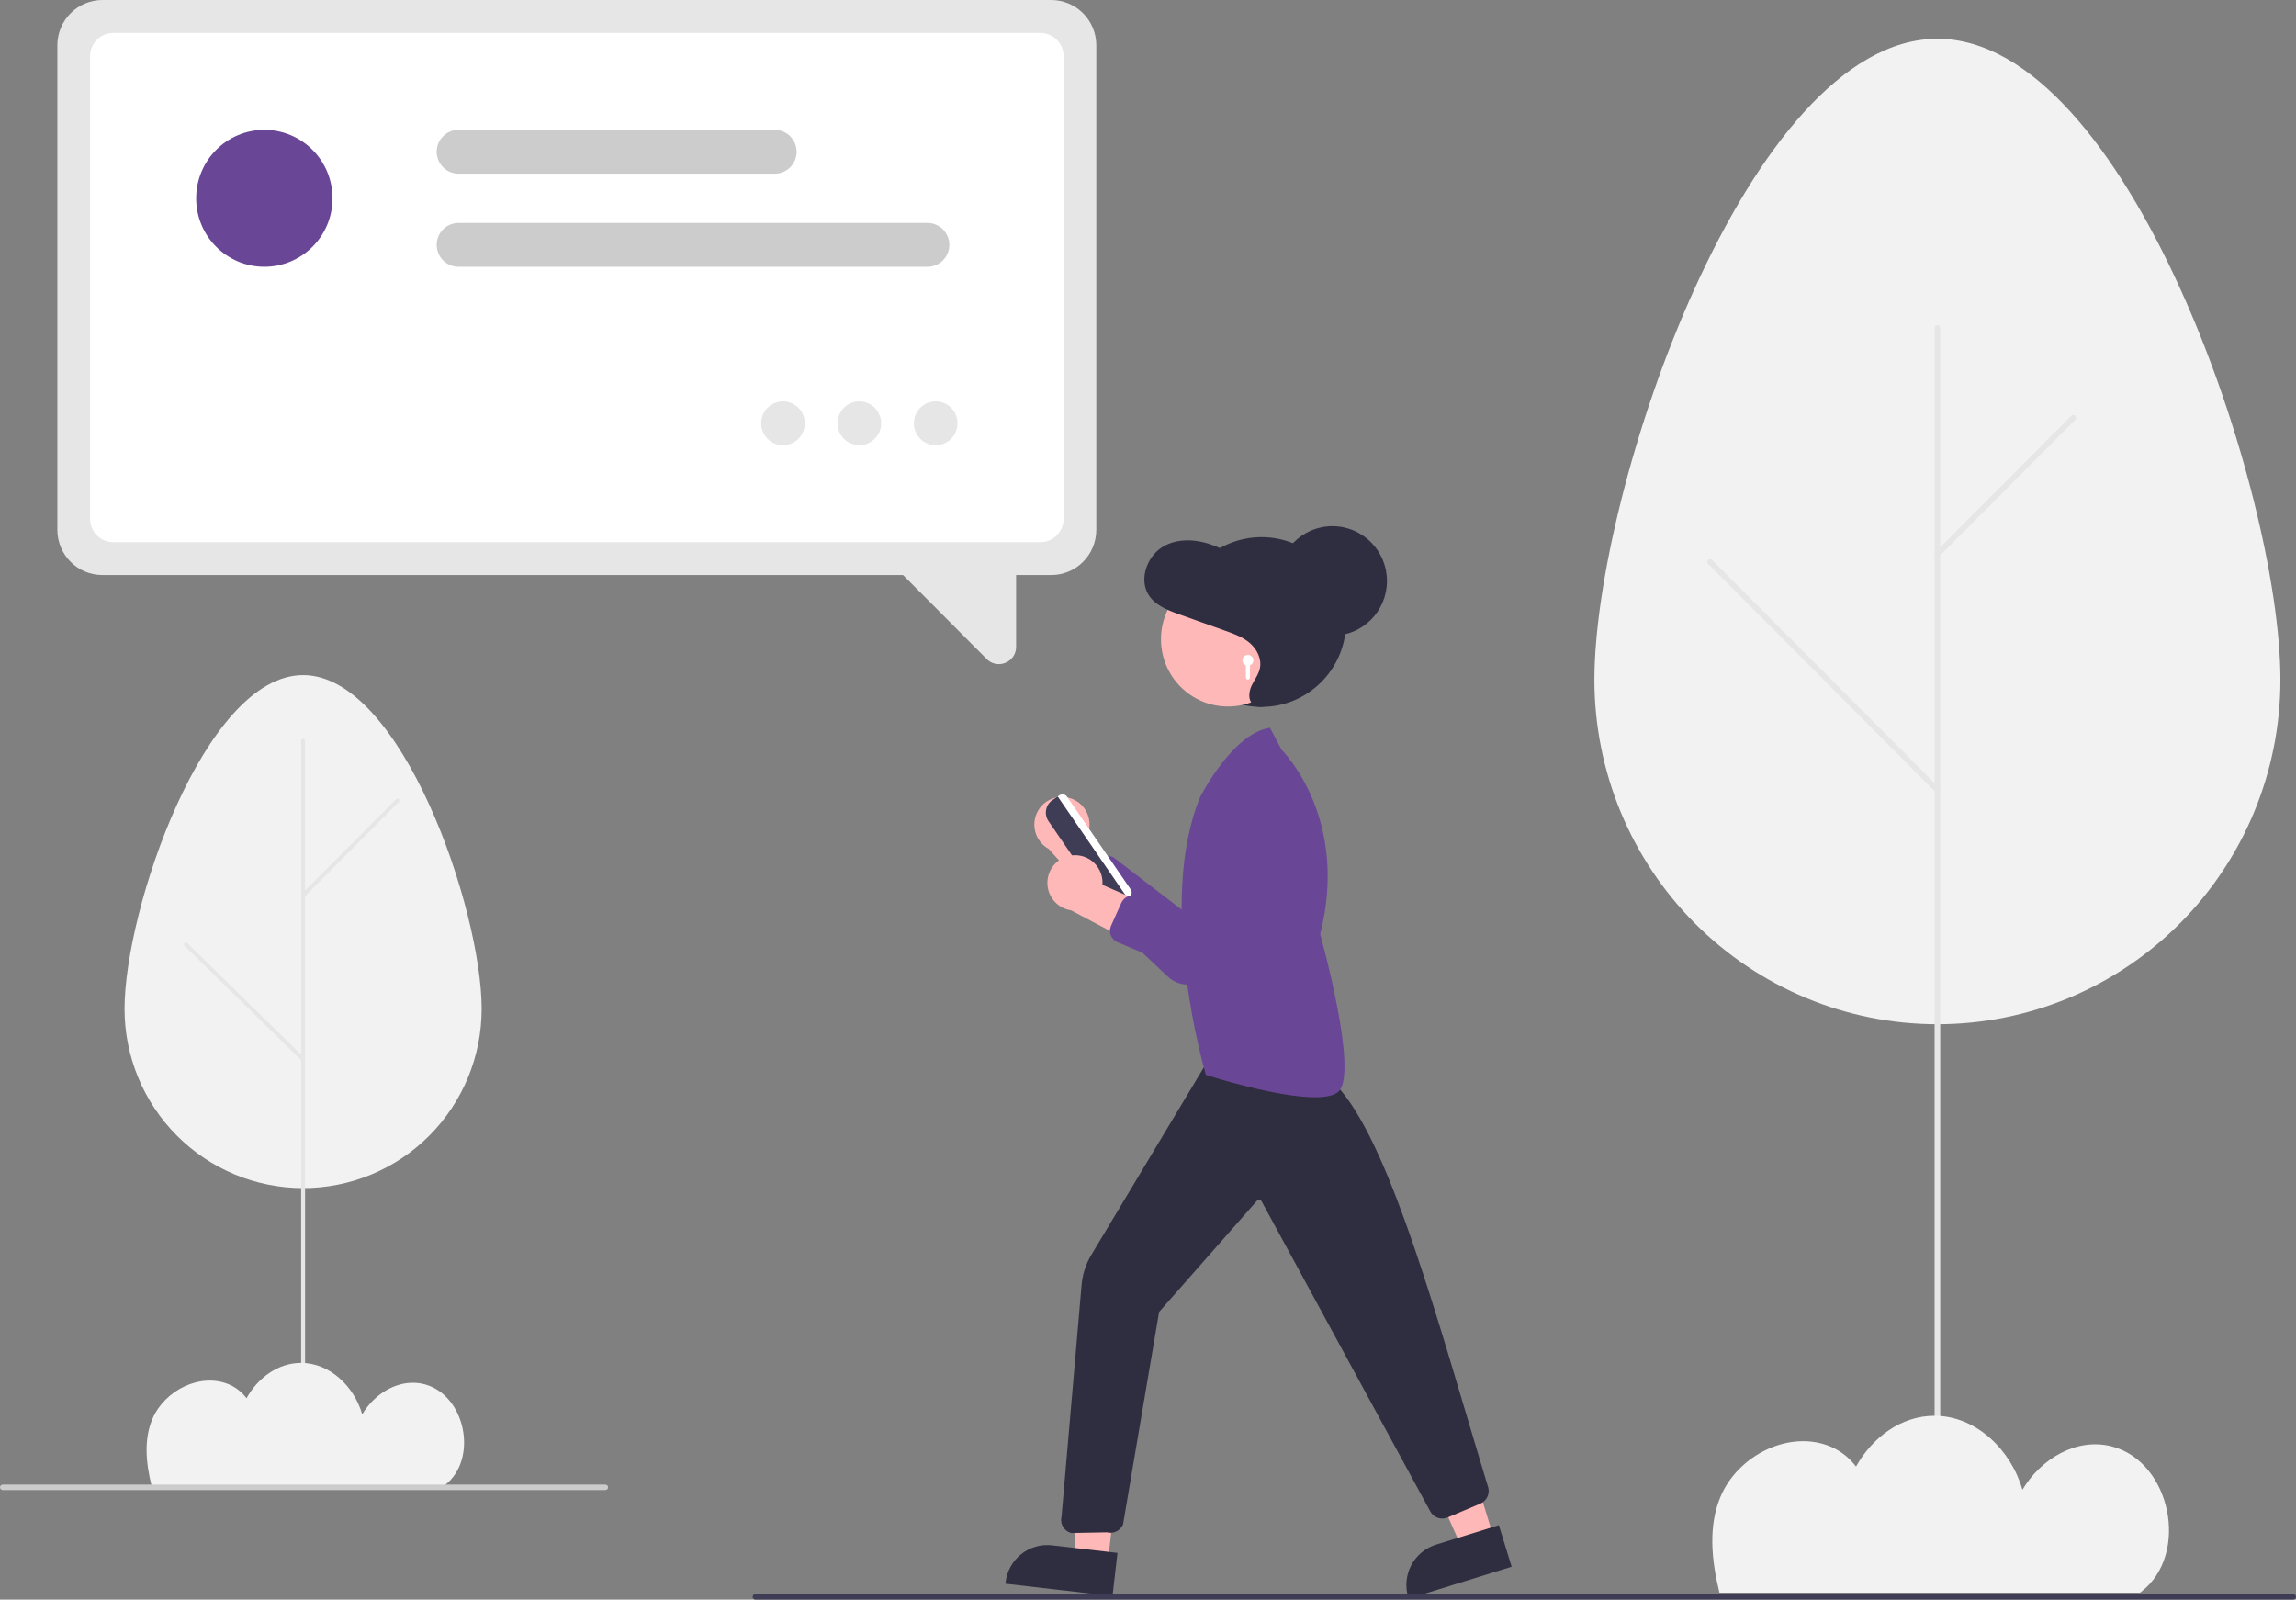 <svg width="267" height="186" viewBox="0 0 267 186" fill="none" xmlns="http://www.w3.org/2000/svg">
<rect x="0" y="0" width="267" height="186" fill="#808080" stroke="none"/>
<g clip-path="url(#clip0)">
<path d="M265.188 79.067C265.188 56.962 247.329 4.508 225.3 4.508C203.27 4.508 185.412 56.962 185.412 79.067C185.419 89.686 189.624 99.867 197.104 107.372C204.583 114.878 214.725 119.094 225.3 119.094C235.874 119.094 246.016 114.878 253.496 107.372C260.976 99.867 265.181 89.686 265.188 79.067Z" fill="#F2F2F2"/>
<path d="M225.3 176.443C225.387 176.443 225.47 176.409 225.532 176.347C225.593 176.285 225.628 176.202 225.628 176.114V38.121C225.628 38.034 225.593 37.95 225.532 37.889C225.47 37.827 225.387 37.792 225.3 37.792C225.213 37.792 225.13 37.827 225.068 37.889C225.006 37.95 224.972 38.034 224.972 38.121V176.114C224.972 176.202 225.007 176.285 225.068 176.347C225.13 176.409 225.213 176.443 225.3 176.443Z" fill="#E6E6E6"/>
<path d="M225.3 64.762C225.343 64.763 225.386 64.754 225.425 64.737C225.465 64.721 225.501 64.697 225.532 64.666L241.319 48.824C241.35 48.794 241.375 48.757 241.392 48.717C241.408 48.677 241.417 48.634 241.417 48.591C241.418 48.547 241.409 48.504 241.393 48.464C241.376 48.424 241.352 48.387 241.321 48.357C241.291 48.326 241.254 48.301 241.214 48.285C241.174 48.269 241.131 48.26 241.088 48.26C241.045 48.261 241.002 48.269 240.962 48.286C240.922 48.303 240.886 48.328 240.855 48.359L225.068 64.201C225.022 64.247 224.991 64.305 224.978 64.369C224.966 64.433 224.972 64.499 224.997 64.559C225.022 64.62 225.064 64.671 225.118 64.707C225.172 64.743 225.235 64.762 225.3 64.762Z" fill="#E6E6E6"/>
<path d="M225.3 92.187C225.365 92.187 225.428 92.168 225.482 92.132C225.536 92.096 225.578 92.044 225.603 91.984C225.628 91.924 225.634 91.858 225.621 91.794C225.609 91.73 225.578 91.672 225.532 91.626L199.093 65.095C199.031 65.034 198.948 65.001 198.861 65.001C198.775 65.001 198.692 65.036 198.631 65.097C198.57 65.159 198.535 65.242 198.535 65.329C198.534 65.415 198.568 65.499 198.629 65.561L225.068 92.091C225.098 92.121 225.134 92.146 225.174 92.162C225.214 92.179 225.257 92.187 225.3 92.187Z" fill="#E6E6E6"/>
<path d="M249.028 185.065C248.971 185.11 248.912 185.149 248.854 185.193H199.953C198.995 181.297 198.657 177.397 200.088 174.011C202.127 169.185 208.162 166.172 212.96 168.245C214.097 168.749 215.087 169.535 215.838 170.53C217.713 167.162 221.077 164.622 224.959 164.625C229.823 164.628 233.867 168.62 235.187 173.23C237.312 169.631 241.51 167.115 245.613 168.197C252.475 170.007 254.643 180.712 249.028 185.065Z" fill="#F2F2F2"/>
<path d="M124.323 92.773C124.774 92.892 125.193 93.109 125.552 93.408C125.91 93.707 126.199 94.082 126.398 94.505C126.597 94.928 126.7 95.39 126.702 95.859C126.704 96.327 126.603 96.789 126.407 97.214L134.564 105.113L128.818 106.406L121.953 98.707C121.264 98.33 120.737 97.712 120.472 96.97C120.206 96.228 120.221 95.415 120.513 94.683C120.805 93.952 121.355 93.353 122.057 93.001C122.759 92.649 123.565 92.568 124.323 92.773Z" fill="#FFB8B8"/>
<path d="M135.793 113.55L125.731 104.072C125.592 103.941 125.481 103.783 125.403 103.609C125.326 103.434 125.284 103.245 125.281 103.054C125.277 102.863 125.311 102.673 125.382 102.495C125.453 102.318 125.558 102.156 125.692 102.02L127.747 99.931C127.991 99.683 128.316 99.533 128.663 99.509C129.009 99.484 129.352 99.588 129.628 99.799L138.061 106.27L143.321 93.459C143.529 92.953 143.838 92.496 144.228 92.115C144.619 91.734 145.083 91.437 145.593 91.243C146.102 91.05 146.645 90.963 147.189 90.989C147.733 91.014 148.266 91.152 148.755 91.392C149.526 91.767 150.155 92.382 150.548 93.146C150.941 93.91 151.076 94.782 150.934 95.629C149.979 101.457 144.196 109.161 140.833 113.234C140.374 113.789 139.755 114.188 139.061 114.375C138.367 114.562 137.632 114.528 136.958 114.279C136.525 114.116 136.129 113.869 135.793 113.55Z" fill="#6A4796"/>
<path d="M130.147 104.355L122.739 93.566C122.643 93.427 122.607 93.256 122.637 93.09C122.668 92.924 122.763 92.776 122.901 92.68L123.199 92.474C123.267 92.427 123.344 92.393 123.426 92.376C123.507 92.358 123.591 92.357 123.673 92.372C123.755 92.388 123.833 92.419 123.903 92.464C123.973 92.51 124.033 92.568 124.081 92.637L131.489 103.427C131.536 103.495 131.569 103.573 131.587 103.655C131.604 103.736 131.605 103.821 131.59 103.903C131.575 103.985 131.544 104.064 131.499 104.134C131.454 104.204 131.395 104.265 131.327 104.312L131.029 104.518C130.89 104.614 130.72 104.651 130.554 104.62C130.389 104.589 130.242 104.494 130.147 104.355Z" fill="white"/>
<path d="M128.076 104.436L121.928 95.481C121.666 95.099 121.566 94.627 121.649 94.171C121.733 93.714 121.993 93.309 122.374 93.045L123 92.612L131.128 104.45L130.502 104.883H130.502C130.121 105.147 129.651 105.247 129.197 105.163C128.742 105.079 128.339 104.818 128.076 104.436Z" fill="#3F3D56"/>
<path d="M128.819 181.723L124.958 181.275L125.469 166.178L130.539 166.766L128.819 181.723Z" fill="#FFB8B8"/>
<path d="M129.372 185.596L116.92 184.152L116.938 183.994C117.012 183.355 117.21 182.737 117.521 182.175C117.832 181.612 118.251 181.117 118.753 180.717C119.255 180.318 119.831 180.021 120.447 179.845C121.063 179.668 121.708 179.615 122.344 179.689L122.345 179.689L129.95 180.57L129.372 185.596Z" fill="#2F2E41"/>
<path d="M173.728 178.856L170.014 180.008L163.821 166.17L169.303 164.469L173.728 178.856Z" fill="#FFB8B8"/>
<path d="M175.788 182.177L163.811 185.892L163.764 185.739C163.575 185.125 163.508 184.479 163.568 183.838C163.628 183.198 163.812 182.575 164.111 182.006C164.41 181.437 164.818 180.933 165.312 180.522C165.805 180.112 166.374 179.802 166.986 179.613L166.986 179.613L174.301 177.344L175.788 182.177Z" fill="#2F2E41"/>
<path d="M124.508 178.242C124.116 178.121 123.786 177.85 123.589 177.489C123.391 177.127 123.342 176.703 123.45 176.306L125.778 149.397C125.886 148.17 126.27 146.983 126.902 145.927L140.994 122.444L153.604 124.719L153.686 124.753C159.814 128.522 165.255 146.798 170.518 164.472C171.336 167.22 172.182 170.062 173.008 172.778C173.162 173.166 173.158 173.599 172.998 173.984C172.838 174.369 172.535 174.676 172.153 174.84L168.334 176.454C167.973 176.608 167.567 176.621 167.196 176.491C166.825 176.361 166.515 176.097 166.328 175.75L146.699 139.666C146.674 139.621 146.639 139.582 146.597 139.554C146.554 139.525 146.506 139.507 146.455 139.502C146.404 139.495 146.353 139.502 146.305 139.52C146.258 139.539 146.216 139.569 146.183 139.608L134.791 152.551L130.605 177.218L130.588 177.272C130.437 177.624 130.164 177.91 129.819 178.077C129.475 178.244 129.082 178.28 128.713 178.179L124.607 178.257L124.581 178.257L124.508 178.242Z" fill="#2F2E41"/>
<path d="M140.312 125.017L140.232 124.992L140.208 124.911C140.149 124.715 134.386 105.131 139.58 92.645L139.585 92.634C139.737 92.337 143.36 85.347 147.57 84.647L147.682 84.628L149.05 87.197C149.48 87.63 156.887 95.352 153.525 108.625C153.827 109.713 157.917 124.656 155.693 126.889C155.192 127.392 154.187 127.588 152.918 127.588C148.452 127.588 140.728 125.15 140.312 125.017Z" fill="#6A4796"/>
<path d="M146.702 82.199C152.131 82.199 156.532 77.78 156.532 72.329C156.532 66.877 152.131 62.458 146.702 62.458C141.273 62.458 136.872 66.877 136.872 72.329C136.872 77.78 141.273 82.199 146.702 82.199Z" fill="#2F2E41"/>
<path d="M142.797 82.152C147.099 82.152 150.585 78.651 150.585 74.332C150.585 70.013 147.099 66.511 142.797 66.511C138.496 66.511 135.009 70.013 135.009 74.332C135.009 78.651 138.496 82.152 142.797 82.152Z" fill="#FFB8B8"/>
<path d="M147.809 81.928C147.098 82.181 146.227 82.404 145.668 81.88C145.122 81.368 145.221 80.431 145.543 79.74C145.865 79.05 146.363 78.436 146.516 77.685C146.735 76.609 146.169 75.49 145.36 74.788C144.551 74.086 143.533 73.718 142.539 73.363L137.087 71.417C135.737 70.935 134.283 70.369 133.528 69.102C132.435 67.267 133.434 64.645 135.227 63.575C137.019 62.505 139.283 62.704 141.217 63.457C142.286 63.873 143.304 64.447 144.41 64.74C146.593 65.318 149.075 64.799 150.994 66.035C152.663 67.111 153.438 69.306 153.382 71.36C153.325 73.414 152.572 75.37 151.778 77.249C151.305 78.367 150.8 79.497 150 80.386C149.199 81.275 148.042 81.897 146.887 81.733L147.809 81.928Z" fill="#2F2E41"/>
<path d="M154.947 73.921C158.45 73.921 161.289 71.07 161.289 67.553C161.289 64.036 158.45 61.185 154.947 61.185C151.444 61.185 148.605 64.036 148.605 67.553C148.605 71.07 151.444 73.921 154.947 73.921Z" fill="#2F2E41"/>
<path d="M144.482 76.787C144.482 76.671 144.513 76.558 144.573 76.458C144.632 76.359 144.717 76.278 144.818 76.224C144.92 76.169 145.034 76.144 145.149 76.15C145.264 76.156 145.375 76.193 145.471 76.257C145.566 76.322 145.643 76.412 145.691 76.516C145.74 76.621 145.759 76.737 145.747 76.852C145.735 76.967 145.693 77.076 145.623 77.169C145.554 77.261 145.461 77.333 145.354 77.376V78.776C145.354 78.84 145.329 78.901 145.285 78.945C145.24 78.99 145.18 79.015 145.117 79.015C145.054 79.015 144.993 78.99 144.948 78.945C144.904 78.901 144.879 78.84 144.879 78.776V77.376C144.762 77.329 144.662 77.247 144.591 77.142C144.52 77.037 144.482 76.913 144.482 76.787Z" fill="white"/>
<path d="M124.709 99.457C125.173 99.411 125.641 99.467 126.081 99.622C126.521 99.777 126.922 100.027 127.255 100.354C127.588 100.682 127.846 101.078 128.01 101.517C128.174 101.955 128.24 102.424 128.204 102.89L138.591 107.439L133.654 110.662L124.548 105.849C123.771 105.736 123.062 105.341 122.556 104.739C122.05 104.137 121.781 103.369 121.801 102.581C121.821 101.793 122.128 101.04 122.664 100.464C123.2 99.889 123.927 99.53 124.709 99.457V99.457Z" fill="#FFB8B8"/>
<path d="M142.672 114.917L129.95 109.554C129.775 109.48 129.616 109.372 129.483 109.235C129.35 109.098 129.245 108.936 129.175 108.758C129.105 108.58 129.072 108.39 129.076 108.199C129.081 108.008 129.124 107.819 129.202 107.645L130.402 104.968C130.545 104.65 130.798 104.395 131.115 104.251C131.431 104.108 131.788 104.084 132.12 104.185L142.27 107.299L142.754 93.45C142.773 92.904 142.904 92.367 143.137 91.873C143.371 91.379 143.704 90.939 144.114 90.579C144.524 90.22 145.003 89.948 145.522 89.782C146.041 89.615 146.588 89.558 147.13 89.612C147.982 89.693 148.785 90.05 149.419 90.629C150.052 91.207 150.481 91.977 150.642 92.821C151.77 98.617 149.024 107.862 147.286 112.857C147.048 113.538 146.606 114.128 146.021 114.546C145.435 114.964 144.735 115.19 144.016 115.192C143.554 115.191 143.097 115.098 142.672 114.917Z" fill="#6A4796"/>
<path d="M87.837 186H266.683C266.767 186 266.848 185.967 266.907 185.907C266.967 185.847 267 185.766 267 185.682C267 185.597 266.967 185.516 266.907 185.457C266.848 185.397 266.767 185.363 266.683 185.363H87.837C87.753 185.363 87.673 185.397 87.613 185.457C87.554 185.516 87.52 185.597 87.52 185.682C87.52 185.766 87.554 185.847 87.613 185.907C87.673 185.967 87.753 186 87.837 186Z" fill="#3F3D56"/>
<path d="M56.011 117.314C56.011 105.807 46.715 78.502 35.248 78.502C23.78 78.502 14.484 105.807 14.484 117.314C14.487 122.841 16.676 128.141 20.57 132.049C24.463 135.956 29.743 138.151 35.248 138.151C40.752 138.151 46.032 135.956 49.926 132.049C53.819 128.141 56.008 122.841 56.011 117.314Z" fill="#F2F2F2"/>
<path d="M35.248 166.692C35.278 166.692 35.307 166.686 35.335 166.675C35.362 166.663 35.388 166.647 35.409 166.625C35.43 166.604 35.447 166.579 35.458 166.551C35.47 166.523 35.476 166.494 35.476 166.464V86.133C35.475 86.072 35.451 86.014 35.408 85.972C35.366 85.929 35.308 85.905 35.248 85.905C35.187 85.905 35.129 85.929 35.087 85.972C35.044 86.014 35.02 86.072 35.02 86.133V166.464C35.02 166.494 35.025 166.523 35.037 166.551C35.048 166.579 35.065 166.604 35.086 166.625C35.108 166.647 35.133 166.663 35.16 166.675C35.188 166.686 35.218 166.692 35.248 166.692Z" fill="#E6E6E6"/>
<path d="M35.248 104.335C35.278 104.335 35.307 104.329 35.335 104.318C35.363 104.306 35.388 104.289 35.409 104.268L46.385 93.255C46.427 93.212 46.451 93.154 46.451 93.093C46.451 93.032 46.427 92.974 46.384 92.931C46.342 92.888 46.284 92.864 46.223 92.864C46.163 92.864 46.105 92.888 46.062 92.931L35.087 103.945C35.055 103.977 35.033 104.017 35.024 104.062C35.015 104.106 35.02 104.152 35.037 104.194C35.054 104.236 35.084 104.271 35.121 104.297C35.159 104.322 35.203 104.335 35.248 104.335Z" fill="#E6E6E6"/>
<path d="M35.248 123.401C35.293 123.401 35.337 123.388 35.374 123.363C35.412 123.337 35.441 123.302 35.458 123.26C35.475 123.218 35.48 123.172 35.471 123.128C35.462 123.083 35.441 123.043 35.409 123.011L21.785 109.661C21.742 109.618 21.684 109.594 21.624 109.594C21.563 109.594 21.505 109.618 21.463 109.661C21.42 109.704 21.396 109.762 21.396 109.823C21.396 109.884 21.42 109.942 21.462 109.985L35.086 123.334C35.108 123.355 35.133 123.372 35.16 123.384C35.188 123.395 35.218 123.401 35.248 123.401Z" fill="#E6E6E6"/>
<path d="M51.744 172.686C51.704 172.717 51.662 172.745 51.622 172.775H17.627C16.96 170.066 16.725 167.355 17.72 165.001C19.138 161.646 23.334 159.552 26.669 160.993C27.459 161.343 28.148 161.89 28.67 162.581C29.973 160.239 32.312 158.474 35.011 158.476C38.392 158.478 41.203 161.253 42.121 164.458C43.598 161.956 46.517 160.207 49.369 160.96C54.14 162.218 55.647 169.659 51.744 172.686Z" fill="#F2F2F2"/>
<path d="M0.317 173.264H70.397C70.481 173.264 70.561 173.23 70.621 173.171C70.68 173.111 70.714 173.03 70.714 172.945C70.714 172.861 70.68 172.78 70.621 172.72C70.561 172.661 70.481 172.627 70.397 172.627H0.317C0.233 172.627 0.152 172.661 0.093 172.72C0.033 172.78 0 172.861 0 172.945C0 173.03 0.033 173.111 0.093 173.171C0.152 173.23 0.233 173.264 0.317 173.264Z" fill="#CCCCCC"/>
<path d="M122.255 66.865H11.904C10.516 66.864 9.186 66.31 8.206 65.325C7.225 64.34 6.673 63.005 6.671 61.612V5.254C6.673 3.861 7.225 2.525 8.206 1.541C9.186 0.556 10.516 0.002 11.904 0H122.255C123.642 0.002 124.972 0.556 125.953 1.541C126.934 2.525 127.486 3.861 127.487 5.254V61.612C127.486 63.005 126.934 64.34 125.953 65.325C124.972 66.31 123.642 66.864 122.255 66.865Z" fill="#E6E6E6"/>
<path d="M120.987 63.045H13.172C12.458 63.044 11.772 62.758 11.267 62.251C10.762 61.744 10.478 61.056 10.477 60.338V6.527C10.478 5.81 10.762 5.122 11.267 4.614C11.772 4.107 12.458 3.822 13.172 3.821H120.987C121.702 3.822 122.387 4.107 122.892 4.614C123.397 5.122 123.681 5.81 123.682 6.527V60.338C123.681 61.056 123.397 61.744 122.892 62.251C122.387 62.758 121.702 63.044 120.987 63.045Z" fill="white"/>
<path d="M114.743 76.631L102.618 64.456L118.163 64.85V75.208C118.167 75.607 118.051 75.998 117.831 76.329C117.61 76.661 117.295 76.918 116.926 77.067C116.679 77.171 116.415 77.224 116.147 77.225C115.885 77.224 115.627 77.171 115.386 77.069C115.145 76.967 114.926 76.818 114.743 76.631Z" fill="#E6E6E6"/>
<path d="M107.86 31.02H53.318C52.645 31.02 52 30.751 51.525 30.274C51.049 29.796 50.782 29.148 50.782 28.473C50.782 27.797 51.049 27.149 51.525 26.671C52 26.194 52.645 25.925 53.318 25.925H107.86C108.533 25.925 109.178 26.194 109.654 26.671C110.129 27.149 110.397 27.797 110.397 28.473C110.397 29.148 110.129 29.796 109.654 30.274C109.178 30.751 108.533 31.02 107.86 31.02Z" fill="#CCCCCC"/>
<path d="M90.102 20.194H53.318C52.645 20.194 52 19.925 51.524 19.448C51.048 18.97 50.781 18.322 50.781 17.646C50.781 16.971 51.048 16.323 51.524 15.845C52 15.367 52.645 15.099 53.318 15.099H90.102C90.775 15.099 91.42 15.367 91.896 15.845C92.371 16.323 92.639 16.971 92.639 17.646C92.639 18.322 92.371 18.97 91.896 19.448C91.42 19.925 90.775 20.194 90.102 20.194Z" fill="#CCCCCC"/>
<path d="M30.74 31.02C35.119 31.02 38.668 27.456 38.668 23.059C38.668 18.663 35.119 15.099 30.74 15.099C26.362 15.099 22.813 18.663 22.813 23.059C22.813 27.456 26.362 31.02 30.74 31.02Z" fill="#6A4796"/>
<path d="M91.052 51.766C92.453 51.766 93.588 50.626 93.588 49.219C93.588 47.812 92.453 46.672 91.052 46.672C89.651 46.672 88.515 47.812 88.515 49.219C88.515 50.626 89.651 51.766 91.052 51.766Z" fill="#E6E6E6"/>
<path d="M99.931 51.766C101.332 51.766 102.467 50.626 102.467 49.219C102.467 47.812 101.332 46.672 99.931 46.672C98.53 46.672 97.394 47.812 97.394 49.219C97.394 50.626 98.53 51.766 99.931 51.766Z" fill="#E6E6E6"/>
<path d="M108.809 51.766C110.21 51.766 111.346 50.626 111.346 49.219C111.346 47.812 110.21 46.672 108.809 46.672C107.408 46.672 106.272 47.812 106.272 49.219C106.272 50.626 107.408 51.766 108.809 51.766Z" fill="#E6E6E6"/>
</g>
<defs>
<clipPath id="clip0">
<rect width="267" height="186" fill="white"/>
</clipPath>
</defs>
</svg>
